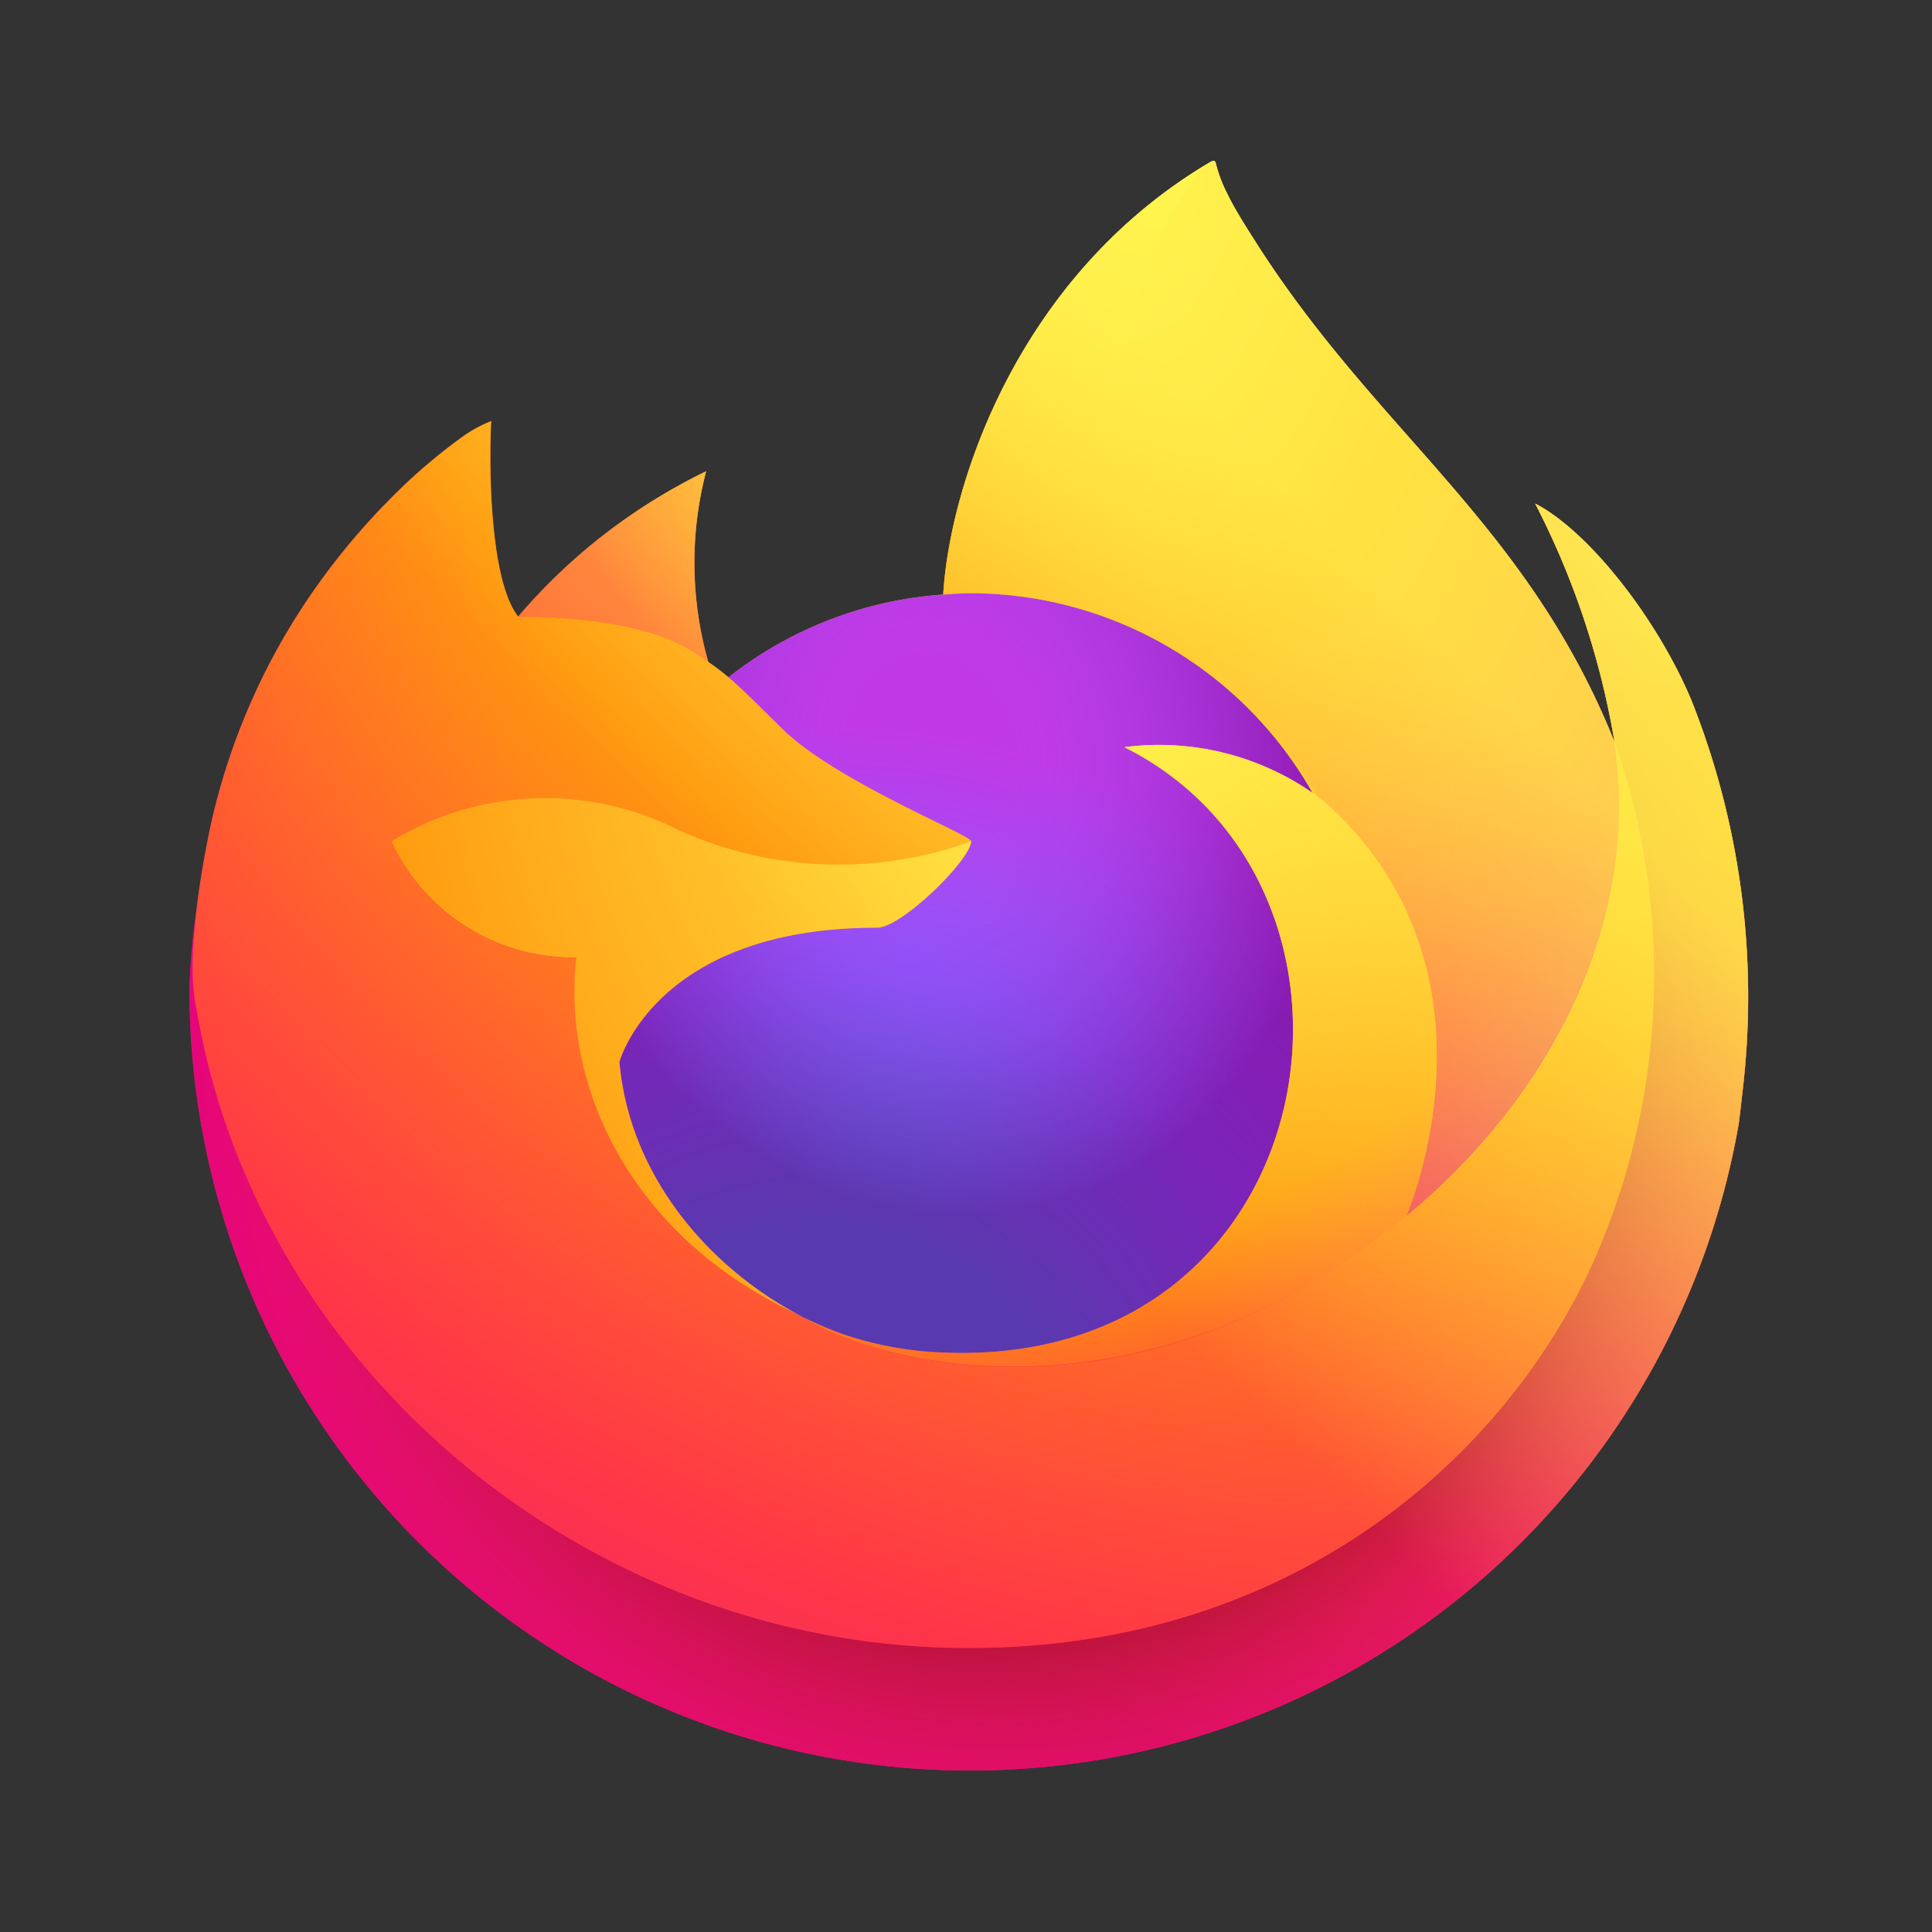 <?xml version="1.0" encoding="UTF-8" standalone="no"?>
<svg
   inkscape:version="1.3.2 (091e20ef0f, 2023-11-25, custom)"
   sodipodi:docname="firefox.svg"
   id="svg23"
   version="1"
   height="24"
   width="24"
   xmlns:inkscape="http://www.inkscape.org/namespaces/inkscape"
   xmlns:sodipodi="http://sodipodi.sourceforge.net/DTD/sodipodi-0.dtd"
   xmlns="http://www.w3.org/2000/svg"
   xmlns:svg="http://www.w3.org/2000/svg"
   xmlns:rdf="http://www.w3.org/1999/02/22-rdf-syntax-ns#"
   xmlns:cc="http://creativecommons.org/ns#"
   xmlns:dc="http://purl.org/dc/elements/1.1/">
  <rect width="100%" height="100%" fill="#333333" stroke="none"/>
  <defs
     id="defs27">
    <linearGradient
       gradientTransform="matrix(0.25,0,0,0.25,2.029,1.999)"
       gradientUnits="userSpaceOnUse"
       y2="66.806"
       x2="15.267"
       y1="12.061"
       x1="70.013"
       id="l">
      <stop
         id="stop969"
         stop-opacity=".8"
         stop-color="#fff44f"
         offset=".167" />
      <stop
         id="stop971"
         stop-opacity=".634"
         stop-color="#fff44f"
         offset=".266" />
      <stop
         id="stop973"
         stop-opacity=".217"
         stop-color="#fff44f"
         offset=".489" />
      <stop
         id="stop975"
         stop-opacity="0"
         stop-color="#fff44f"
         offset=".6" />
    </linearGradient>
    <radialGradient
       gradientUnits="userSpaceOnUse"
       gradientTransform="matrix(0.25,0,0,0.25,1996.565,2133.84)"
       r="80.686"
       cy="-8503.861"
       cx="-7918.923"
       id="k">
      <stop
         id="stop960"
         stop-color="#fff44f"
         offset=".094" />
      <stop
         id="stop962"
         stop-color="#ffe141"
         offset=".231" />
      <stop
         id="stop964"
         stop-color="#ffaf1e"
         offset=".509" />
      <stop
         id="stop966"
         stop-color="#ff980e"
         offset=".626" />
    </radialGradient>
    <radialGradient
       gradientUnits="userSpaceOnUse"
       gradientTransform="matrix(0.25,0,0,0.25,1996.565,2133.84)"
       r="73.72"
       cy="-8508.176"
       cx="-7938.383"
       id="j">
      <stop
         id="stop949"
         stop-color="#fff44f"
         offset=".137" />
      <stop
         id="stop951"
         stop-color="#ff980e"
         offset=".48" />
      <stop
         id="stop953"
         stop-color="#ff5634"
         offset=".592" />
      <stop
         id="stop955"
         stop-color="#ff3647"
         offset=".655" />
      <stop
         id="stop957"
         stop-color="#e31587"
         offset=".904" />
    </radialGradient>
    <radialGradient
       gradientUnits="userSpaceOnUse"
       gradientTransform="matrix(0.026,0.249,-0.163,0.017,-1169.434,2120.382)"
       r="86.499"
       cy="-8522.859"
       cx="-7927.165"
       id="i">
      <stop
         id="stop932"
         stop-color="#fff44f"
         offset="0" />
      <stop
         id="stop934"
         stop-color="#ffe847"
         offset=".06" />
      <stop
         id="stop936"
         stop-color="#ffc830"
         offset=".168" />
      <stop
         id="stop938"
         stop-color="#ff980e"
         offset=".304" />
      <stop
         id="stop940"
         stop-color="#ff8b16"
         offset=".356" />
      <stop
         id="stop942"
         stop-color="#ff672a"
         offset=".455" />
      <stop
         id="stop944"
         stop-color="#ff3647"
         offset=".57" />
      <stop
         id="stop946"
         stop-color="#e31587"
         offset=".737" />
    </radialGradient>
    <radialGradient
       gradientUnits="userSpaceOnUse"
       gradientTransform="matrix(0.25,0,0,0.25,1996.565,2133.84)"
       r="118.081"
       cy="-8535.981"
       cx="-7915.977"
       id="h">
      <stop
         id="stop921"
         stop-color="#fff44f"
         offset=".113" />
      <stop
         id="stop923"
         stop-color="#ff980e"
         offset=".456" />
      <stop
         id="stop925"
         stop-color="#ff5634"
         offset=".622" />
      <stop
         id="stop927"
         stop-color="#ff3647"
         offset=".716" />
      <stop
         id="stop929"
         stop-color="#e31587"
         offset=".904" />
    </radialGradient>
    <radialGradient
       gradientUnits="userSpaceOnUse"
       gradientTransform="matrix(0.25,0,0,0.25,1996.565,2133.84)"
       r="27.676"
       cy="-8518.427"
       cx="-7937.731"
       id="g">
      <stop
         id="stop908"
         stop-color="#ffe226"
         offset="0" />
      <stop
         id="stop910"
         stop-color="#ffdb27"
         offset=".121" />
      <stop
         id="stop912"
         stop-color="#ffc82a"
         offset=".295" />
      <stop
         id="stop914"
         stop-color="#ffa930"
         offset=".502" />
      <stop
         id="stop916"
         stop-color="#ff7e37"
         offset=".732" />
      <stop
         id="stop918"
         stop-color="#ff7139"
         offset=".792" />
    </radialGradient>
    <radialGradient
       gradientUnits="userSpaceOnUse"
       gradientTransform="matrix(0.243,-0.059,0.069,0.285,2525.849,1961.221)"
       r="20.397"
       cy="-8491.546"
       cx="-7935.62"
       id="f">
      <stop
         id="stop899"
         stop-opacity="0"
         stop-color="#9059ff"
         offset=".206" />
      <stop
         id="stop901"
         stop-opacity=".064"
         stop-color="#8c4ff3"
         offset=".278" />
      <stop
         id="stop903"
         stop-opacity=".45"
         stop-color="#7716a8"
         offset=".747" />
      <stop
         id="stop905"
         stop-opacity=".6"
         stop-color="#6e008b"
         offset=".975" />
    </radialGradient>
    <radialGradient
       gradientUnits="userSpaceOnUse"
       gradientTransform="matrix(0.25,0,0,0.25,1996.565,2133.84)"
       r="38.471"
       cy="-8460.984"
       cx="-7945.648"
       id="e">
      <stop
         id="stop890"
         stop-color="#3a8ee6"
         offset=".353" />
      <stop
         id="stop892"
         stop-color="#5c79f0"
         offset=".472" />
      <stop
         id="stop894"
         stop-color="#9059ff"
         offset=".669" />
      <stop
         id="stop896"
         stop-color="#c139e6"
         offset="1" />
    </radialGradient>
    <radialGradient
       gradientUnits="userSpaceOnUse"
       gradientTransform="matrix(0.25,0,0,0.25,1996.565,2133.84)"
       r="58.534"
       cy="-8533.457"
       cx="-7926.97"
       id="d">
      <stop
         id="stop881"
         stop-color="#fff44f"
         offset=".132" />
      <stop
         id="stop883"
         stop-color="#ffdc3e"
         offset=".252" />
      <stop
         id="stop885"
         stop-color="#ff9d12"
         offset=".506" />
      <stop
         id="stop887"
         stop-color="#ff980e"
         offset=".526" />
    </radialGradient>
    <radialGradient
       gradientUnits="userSpaceOnUse"
       gradientTransform="matrix(0.25,0,0,0.25,1996.565,2133.84)"
       r="80.797"
       cy="-8482.089"
       cx="-7936.711"
       id="c">
      <stop
         id="stop870"
         stop-color="#960e18"
         offset=".3" />
      <stop
         id="stop872"
         stop-opacity=".74"
         stop-color="#b11927"
         offset=".351" />
      <stop
         id="stop874"
         stop-opacity=".343"
         stop-color="#db293d"
         offset=".435" />
      <stop
         id="stop876"
         stop-opacity=".094"
         stop-color="#f5334b"
         offset=".497" />
      <stop
         id="stop878"
         stop-opacity="0"
         stop-color="#ff3750"
         offset=".53" />
    </radialGradient>
    <radialGradient
       gradientUnits="userSpaceOnUse"
       gradientTransform="matrix(0.25,0,0,0.25,1996.565,2133.84)"
       r="80.797"
       cy="-8515.121"
       cx="-7907.187"
       id="b">
      <stop
         id="stop851"
         stop-color="#ffbd4f"
         offset=".129" />
      <stop
         id="stop853"
         stop-color="#ffac31"
         offset=".186" />
      <stop
         id="stop855"
         stop-color="#ff9d17"
         offset=".247" />
      <stop
         id="stop857"
         stop-color="#ff980e"
         offset=".283" />
      <stop
         id="stop859"
         stop-color="#ff563b"
         offset=".403" />
      <stop
         id="stop861"
         stop-color="#ff3750"
         offset=".467" />
      <stop
         id="stop863"
         stop-color="#f5156c"
         offset=".71" />
      <stop
         id="stop865"
         stop-color="#eb0878"
         offset=".782" />
      <stop
         id="stop867"
         stop-color="#e50080"
         offset=".86" />
    </radialGradient>
    <linearGradient
       gradientTransform="matrix(0.25,0,0,0.25,2.029,1.999)"
       gradientUnits="userSpaceOnUse"
       y2="74.468"
       x2="6.447"
       y1="12.393"
       x1="70.786"
       id="a">
      <stop
         id="stop834"
         stop-color="#fff44f"
         offset=".048" />
      <stop
         id="stop836"
         stop-color="#ffe847"
         offset=".111" />
      <stop
         id="stop838"
         stop-color="#ffc830"
         offset=".225" />
      <stop
         id="stop840"
         stop-color="#ff980e"
         offset=".368" />
      <stop
         id="stop842"
         stop-color="#ff8b16"
         offset=".401" />
      <stop
         id="stop844"
         stop-color="#ff672a"
         offset=".462" />
      <stop
         id="stop846"
         stop-color="#ff3647"
         offset=".534" />
      <stop
         id="stop848"
         stop-color="#e31587"
         offset=".705" />
    </linearGradient>
    <linearGradient
       id="l-7"
       x1="70.013"
       y1="12.061"
       x2="15.267"
       y2="66.806"
       gradientUnits="userSpaceOnUse"
       gradientTransform="matrix(0.35,0,0,0.35,14.589,2.502)">
      <stop
         offset=".167"
         stop-color="#fff44f"
         stop-opacity=".8"
         id="stop969-0" />
      <stop
         offset=".266"
         stop-color="#fff44f"
         stop-opacity=".634"
         id="stop971-2" />
      <stop
         offset=".489"
         stop-color="#fff44f"
         stop-opacity=".217"
         id="stop973-4" />
      <stop
         offset=".6"
         stop-color="#fff44f"
         stop-opacity="0"
         id="stop975-6" />
    </linearGradient>
    <radialGradient
       id="k-4"
       cx="-7918.923"
       cy="-8503.861"
       r="80.686"
       gradientTransform="matrix(0.35,0,0,0.35,2806.992,2987.134)"
       gradientUnits="userSpaceOnUse">
      <stop
         offset=".094"
         stop-color="#fff44f"
         id="stop960-9" />
      <stop
         offset=".231"
         stop-color="#ffe141"
         id="stop962-7" />
      <stop
         offset=".509"
         stop-color="#ffaf1e"
         id="stop964-4" />
      <stop
         offset=".626"
         stop-color="#ff980e"
         id="stop966-2" />
    </radialGradient>
    <radialGradient
       id="j-4"
       cx="-7938.383"
       cy="-8508.176"
       r="73.72"
       gradientTransform="matrix(0.35,0,0,0.35,2806.992,2987.134)"
       gradientUnits="userSpaceOnUse">
      <stop
         offset=".137"
         stop-color="#fff44f"
         id="stop949-7" />
      <stop
         offset=".48"
         stop-color="#ff980e"
         id="stop951-7" />
      <stop
         offset=".592"
         stop-color="#ff5634"
         id="stop953-4" />
      <stop
         offset=".655"
         stop-color="#ff3647"
         id="stop955-9" />
      <stop
         offset=".904"
         stop-color="#e31587"
         id="stop957-0" />
    </radialGradient>
    <radialGradient
       id="i-4"
       cx="-7927.165"
       cy="-8522.859"
       r="86.499"
       gradientTransform="matrix(0.037,0.348,-0.229,0.024,-1625.489,2968.293)"
       gradientUnits="userSpaceOnUse">
      <stop
         offset="0"
         stop-color="#fff44f"
         id="stop932-2" />
      <stop
         offset=".06"
         stop-color="#ffe847"
         id="stop934-4" />
      <stop
         offset=".168"
         stop-color="#ffc830"
         id="stop936-1" />
      <stop
         offset=".304"
         stop-color="#ff980e"
         id="stop938-7" />
      <stop
         offset=".356"
         stop-color="#ff8b16"
         id="stop940-2" />
      <stop
         offset=".455"
         stop-color="#ff672a"
         id="stop942-0" />
      <stop
         offset=".57"
         stop-color="#ff3647"
         id="stop944-9" />
      <stop
         offset=".737"
         stop-color="#e31587"
         id="stop946-2" />
    </radialGradient>
    <radialGradient
       id="h-7"
       cx="-7915.977"
       cy="-8535.981"
       r="118.081"
       gradientTransform="matrix(0.35,0,0,0.35,2806.992,2987.134)"
       gradientUnits="userSpaceOnUse">
      <stop
         offset=".113"
         stop-color="#fff44f"
         id="stop921-6" />
      <stop
         offset=".456"
         stop-color="#ff980e"
         id="stop923-0" />
      <stop
         offset=".622"
         stop-color="#ff5634"
         id="stop925-9" />
      <stop
         offset=".716"
         stop-color="#ff3647"
         id="stop927-1" />
      <stop
         offset=".904"
         stop-color="#e31587"
         id="stop929-8" />
    </radialGradient>
    <radialGradient
       id="g-9"
       cx="-7937.731"
       cy="-8518.427"
       r="27.676"
       gradientTransform="matrix(0.35,0,0,0.35,2806.992,2987.134)"
       gradientUnits="userSpaceOnUse">
      <stop
         offset="0"
         stop-color="#ffe226"
         id="stop908-3" />
      <stop
         offset=".121"
         stop-color="#ffdb27"
         id="stop910-2" />
      <stop
         offset=".295"
         stop-color="#ffc82a"
         id="stop912-5" />
      <stop
         offset=".502"
         stop-color="#ffa930"
         id="stop914-9" />
      <stop
         offset=".732"
         stop-color="#ff7e37"
         id="stop916-7" />
      <stop
         offset=".792"
         stop-color="#ff7139"
         id="stop918-4" />
    </radialGradient>
    <radialGradient
       id="f-8"
       cx="-7935.62"
       cy="-8491.546"
       r="20.397"
       gradientTransform="matrix(0.34,-0.082,0.096,0.398,3548.003,2745.464)"
       gradientUnits="userSpaceOnUse">
      <stop
         offset=".206"
         stop-color="#9059ff"
         stop-opacity="0"
         id="stop899-3" />
      <stop
         offset=".278"
         stop-color="#8c4ff3"
         stop-opacity=".064"
         id="stop901-8" />
      <stop
         offset=".747"
         stop-color="#7716a8"
         stop-opacity=".45"
         id="stop903-2" />
      <stop
         offset=".975"
         stop-color="#6e008b"
         stop-opacity=".6"
         id="stop905-2" />
    </radialGradient>
    <radialGradient
       id="e-5"
       cx="-7945.648"
       cy="-8460.984"
       r="38.471"
       gradientTransform="matrix(0.35,0,0,0.35,2806.992,2987.134)"
       gradientUnits="userSpaceOnUse">
      <stop
         offset=".353"
         stop-color="#3a8ee6"
         id="stop890-8" />
      <stop
         offset=".472"
         stop-color="#5c79f0"
         id="stop892-3" />
      <stop
         offset=".669"
         stop-color="#9059ff"
         id="stop894-7" />
      <stop
         offset="1"
         stop-color="#c139e6"
         id="stop896-3" />
    </radialGradient>
    <radialGradient
       id="d-5"
       cx="-7926.97"
       cy="-8533.457"
       r="58.534"
       gradientTransform="matrix(0.35,0,0,0.35,2806.992,2987.134)"
       gradientUnits="userSpaceOnUse">
      <stop
         offset=".132"
         stop-color="#fff44f"
         id="stop881-3" />
      <stop
         offset=".252"
         stop-color="#ffdc3e"
         id="stop883-6" />
      <stop
         offset=".506"
         stop-color="#ff9d12"
         id="stop885-5" />
      <stop
         offset=".526"
         stop-color="#ff980e"
         id="stop887-7" />
    </radialGradient>
    <radialGradient
       id="c-7"
       cx="-7936.711"
       cy="-8482.089"
       r="80.797"
       gradientTransform="matrix(0.35,0,0,0.35,2806.992,2987.134)"
       gradientUnits="userSpaceOnUse">
      <stop
         offset=".3"
         stop-color="#960e18"
         id="stop870-4" />
      <stop
         offset=".351"
         stop-color="#b11927"
         stop-opacity=".74"
         id="stop872-9" />
      <stop
         offset=".435"
         stop-color="#db293d"
         stop-opacity=".343"
         id="stop874-6" />
      <stop
         offset=".497"
         stop-color="#f5334b"
         stop-opacity=".094"
         id="stop876-0" />
      <stop
         offset=".53"
         stop-color="#ff3750"
         stop-opacity="0"
         id="stop878-1" />
    </radialGradient>
    <radialGradient
       id="b-8"
       cx="-7907.187"
       cy="-8515.121"
       r="80.797"
       gradientTransform="matrix(0.35,0,0,0.35,2806.992,2987.134)"
       gradientUnits="userSpaceOnUse">
      <stop
         offset=".129"
         stop-color="#ffbd4f"
         id="stop851-4" />
      <stop
         offset=".186"
         stop-color="#ffac31"
         id="stop853-2" />
      <stop
         offset=".247"
         stop-color="#ff9d17"
         id="stop855-7" />
      <stop
         offset=".283"
         stop-color="#ff980e"
         id="stop857-7" />
      <stop
         offset=".403"
         stop-color="#ff563b"
         id="stop859-4" />
      <stop
         offset=".467"
         stop-color="#ff3750"
         id="stop861-4" />
      <stop
         offset=".71"
         stop-color="#f5156c"
         id="stop863-9" />
      <stop
         offset=".782"
         stop-color="#eb0878"
         id="stop865-3" />
      <stop
         offset=".86"
         stop-color="#e50080"
         id="stop867-9" />
    </radialGradient>
    <linearGradient
       id="a-7"
       x1="70.786"
       y1="12.393"
       x2="6.447"
       y2="74.468"
       gradientUnits="userSpaceOnUse"
       gradientTransform="matrix(0.35,0,0,0.35,14.589,2.502)">
      <stop
         offset=".048"
         stop-color="#fff44f"
         id="stop834-6" />
      <stop
         offset=".111"
         stop-color="#ffe847"
         id="stop836-7" />
      <stop
         offset=".225"
         stop-color="#ffc830"
         id="stop838-2" />
      <stop
         offset=".368"
         stop-color="#ff980e"
         id="stop840-9" />
      <stop
         offset=".401"
         stop-color="#ff8b16"
         id="stop842-5" />
      <stop
         offset=".462"
         stop-color="#ff672a"
         id="stop844-0" />
      <stop
         offset=".534"
         stop-color="#ff3647"
         id="stop846-4" />
      <stop
         offset=".705"
         stop-color="#e31587"
         id="stop848-2" />
    </linearGradient>
  </defs>
  <sodipodi:namedview
     inkscape:current-layer="svg23"
     inkscape:window-maximized="1"
     inkscape:window-y="0"
     inkscape:window-x="0"
     inkscape:cy="12"
     inkscape:cx="12"
     inkscape:zoom="33.5"
     showgrid="false"
     id="namedview25"
     inkscape:window-height="1008"
     inkscape:window-width="1920"
     inkscape:pageshadow="2"
     inkscape:pageopacity="0"
     guidetolerance="10"
     gridtolerance="10"
     objecttolerance="10"
     borderopacity="1"
     bordercolor="#666666"
     pagecolor="#ffffff"
     inkscape:document-rotation="0"
     inkscape:pagecheckerboard="0"
     inkscape:showpageshadow="2"
     inkscape:deskcolor="#d1d1d1" />
  <path
     style="fill:url(#a);stroke-width:0.25"
     id="path980"
     d="M 21.015,8.709 C 20.594,7.696 19.74,6.602 19.071,6.256 A 10.07,10.07 0 0 1 20.053,9.198 l 0.002,0.016 C 18.958,6.482 17.1,5.38 15.582,2.981 15.505,2.86 15.428,2.739 15.354,2.61 15.311,2.537 15.277,2.471 15.247,2.41 a 1.764,1.764 0 0 1 -0.145,-0.384 0.025,0.025 0 0 0 -0.022,-0.025 0.035,0.035 0 0 0 -0.018,0 c -0.001,0 -0.003,0.002 -0.005,0.003 -0.002,5.381e-4 -0.005,0.003 -0.007,0.004 l 0.004,-0.006 C 12.619,3.427 11.793,6.066 11.717,7.386 A 4.849,4.849 0 0 0 9.05,8.414 2.898,2.898 0 0 0 8.8,8.225 4.494,4.494 0 0 1 8.772,5.855 7.179,7.179 0 0 0 6.439,7.659 h -0.004 C 6.051,7.172 6.078,5.566 6.1,5.231 A 1.733,1.733 0 0 0 5.776,5.402 7.059,7.059 0 0 0 4.829,6.214 8.465,8.465 0 0 0 3.922,7.301 v 0.002 -0.002 a 8.186,8.186 0 0 0 -1.301,2.937 l -0.013,0.064 c -0.018,0.085 -0.084,0.512 -0.095,0.605 0,0.007 -0.002,0.014 -0.002,0.021 a 9.238,9.238 0 0 0 -0.157,1.336 v 0.05 a 9.694,9.694 0 0 0 19.246,1.639 c 0.016,-0.125 0.03,-0.249 0.044,-0.375 A 9.968,9.968 0 0 0 21.015,8.709 Z M 9.844,16.297 c 0.045,0.022 0.088,0.045 0.134,0.066 l 0.007,0.004 Q 9.914,16.333 9.843,16.297 Z m 2.22,-5.846 z m 7.991,-1.234 v -0.009 l 0.002,0.01 z" />
  <path
     style="fill:url(#b);stroke-width:0.25"
     id="path982"
     d="M 21.015,8.709 C 20.594,7.696 19.74,6.602 19.071,6.256 A 10.07,10.07 0 0 1 20.053,9.198 v 0.009 l 0.002,0.01 a 8.778,8.778 0 0 1 -0.302,6.542 c -1.111,2.384 -3.8,4.827 -8.009,4.708 -4.548,-0.129 -8.553,-3.504 -9.302,-7.924 -0.136,-0.697 0,-1.05 0.069,-1.617 a 7.222,7.222 0 0 0 -0.156,1.338 v 0.05 a 9.694,9.694 0 0 0 19.246,1.639 c 0.016,-0.125 0.03,-0.249 0.044,-0.375 A 9.968,9.968 0 0 0 21.015,8.709 Z" />
  <path
     style="fill:url(#c);stroke-width:0.25"
     id="path984"
     d="M 21.015,8.709 C 20.594,7.696 19.74,6.602 19.071,6.256 A 10.07,10.07 0 0 1 20.053,9.198 v 0.009 l 0.002,0.01 a 8.778,8.778 0 0 1 -0.302,6.542 c -1.111,2.384 -3.8,4.827 -8.009,4.708 -4.548,-0.129 -8.553,-3.504 -9.302,-7.924 -0.136,-0.697 0,-1.05 0.069,-1.617 a 7.222,7.222 0 0 0 -0.156,1.338 v 0.05 a 9.694,9.694 0 0 0 19.246,1.639 c 0.016,-0.125 0.03,-0.249 0.044,-0.375 A 9.968,9.968 0 0 0 21.015,8.709 Z" />
  <path
     style="fill:url(#d);stroke-width:0.25"
     id="path986"
     d="m 16.305,9.849 c 0.021,0.015 0.041,0.03 0.06,0.044 A 5.277,5.277 0 0 0 15.465,8.719 C 12.452,5.706 14.675,2.186 15.05,2.007 l 0.004,-0.005 c -2.435,1.426 -3.261,4.065 -3.337,5.385 0.113,-0.008 0.225,-0.017 0.341,-0.017 a 4.892,4.892 0 0 1 4.247,2.48 z" />
  <path
     style="fill:url(#e);stroke-width:0.25"
     id="path988"
     d="m 12.064,10.451 c -0.016,0.241 -0.868,1.073 -1.166,1.073 -2.756,0 -3.204,1.667 -3.204,1.667 0.122,1.404 1.1,2.561 2.283,3.172 0.054,0.028 0.109,0.053 0.164,0.078 q 0.142,0.063 0.285,0.117 a 4.31,4.31 0 0 0 1.261,0.243 c 4.831,0.227 5.767,-5.777 2.281,-7.519 A 3.346,3.346 0 0 1 16.305,9.849 4.892,4.892 0 0 0 12.058,7.369 c -0.115,0 -0.228,0.01 -0.341,0.017 A 4.849,4.849 0 0 0 9.05,8.414 c 0.148,0.125 0.315,0.292 0.666,0.639 0.658,0.648 2.345,1.319 2.348,1.398 z" />
  <path
     style="fill:url(#f);stroke-width:0.25"
     id="path990"
     d="m 12.064,10.451 c -0.016,0.241 -0.868,1.073 -1.166,1.073 -2.756,0 -3.204,1.667 -3.204,1.667 0.122,1.404 1.1,2.561 2.283,3.172 0.054,0.028 0.109,0.053 0.164,0.078 q 0.142,0.063 0.285,0.117 a 4.31,4.31 0 0 0 1.261,0.243 c 4.831,0.227 5.767,-5.777 2.281,-7.519 A 3.346,3.346 0 0 1 16.305,9.849 4.892,4.892 0 0 0 12.058,7.369 c -0.115,0 -0.228,0.01 -0.341,0.017 A 4.849,4.849 0 0 0 9.05,8.414 c 0.148,0.125 0.315,0.292 0.666,0.639 0.658,0.648 2.345,1.319 2.348,1.398 z" />
  <path
     style="fill:url(#g);stroke-width:0.25"
     id="path992"
     d="m 8.598,8.092 c 0.079,0.05 0.143,0.094 0.2,0.133 A 4.494,4.494 0 0 1 8.771,5.855 7.179,7.179 0 0 0 6.437,7.658 c 0.047,-0.001 1.453,-0.027 2.16,0.433 z" />
  <path
     style="fill:url(#h);stroke-width:0.25"
     id="path994"
     d="m 2.443,12.544 c 0.748,4.42 4.754,7.795 9.302,7.924 4.209,0.119 6.898,-2.324 8.009,-4.708 a 8.778,8.778 0 0 0 0.302,-6.542 v -0.009 c 0,-0.007 -0.002,-0.012 0,-0.009 l 0.002,0.016 c 0.344,2.245 -0.798,4.42 -2.583,5.891 l -0.005,0.013 c -3.478,2.833 -6.807,1.709 -7.481,1.25 q -0.071,-0.034 -0.141,-0.07 C 7.818,15.33 6.981,13.482 7.16,11.897 A 2.489,2.489 0 0 1 4.864,10.453 3.656,3.656 0 0 1 8.428,10.31 4.827,4.827 0 0 0 12.067,10.453 C 12.063,10.374 10.377,9.703 9.719,9.055 9.367,8.709 9.201,8.542 9.053,8.417 A 2.898,2.898 0 0 0 8.803,8.227 C 8.745,8.188 8.68,8.145 8.603,8.094 7.896,7.634 6.489,7.66 6.443,7.661 h -0.004 C 6.054,7.174 6.081,5.568 6.103,5.233 A 1.733,1.733 0 0 0 5.78,5.405 7.059,7.059 0 0 0 4.832,6.216 8.465,8.465 0 0 0 3.922,7.301 v 0.001 -0.002 a 8.186,8.186 0 0 0 -1.301,2.937 c -0.005,0.02 -0.349,1.525 -0.179,2.306 z" />
  <path
     style="fill:url(#i);stroke-width:0.25"
     id="path996"
     d="m 15.465,8.719 a 5.277,5.277 0 0 1 0.9,1.175 c 0.053,0.04 0.103,0.08 0.145,0.119 2.198,2.026 1.046,4.889 0.96,5.093 1.785,-1.471 2.926,-3.646 2.583,-5.891 C 18.958,6.482 17.1,5.38 15.582,2.981 15.505,2.86 15.428,2.739 15.354,2.61 15.311,2.537 15.277,2.471 15.247,2.41 a 1.764,1.764 0 0 1 -0.145,-0.384 0.025,0.025 0 0 0 -0.022,-0.025 0.035,0.035 0 0 0 -0.018,0 c -0.001,0 -0.003,0.002 -0.005,0.003 -0.002,5e-4 -0.005,0.003 -0.007,0.004 -0.375,0.178 -2.598,3.698 0.415,6.711 z" />
  <path
     style="fill:url(#j);stroke-width:0.25"
     id="path998"
     d="M 16.51,10.012 C 16.467,9.973 16.418,9.933 16.364,9.893 16.345,9.878 16.325,9.864 16.304,9.849 A 3.346,3.346 0 0 0 13.967,9.281 c 3.486,1.743 2.551,7.746 -2.281,7.519 A 4.31,4.31 0 0 1 10.425,16.557 q -0.142,-0.053 -0.285,-0.117 c -0.055,-0.025 -0.11,-0.05 -0.164,-0.078 l 0.007,0.004 c 0.674,0.46 4.002,1.584 7.481,-1.25 l 0.005,-0.013 c 0.087,-0.203 1.238,-3.067 -0.96,-5.092 z" />
  <path
     style="fill:url(#k);stroke-width:0.25"
     id="path1000"
     d="m 7.695,13.191 c 0,0 0.447,-1.667 3.204,-1.667 0.298,0 1.15,-0.832 1.166,-1.073 a 4.827,4.827 0 0 1 -3.639,-0.143 3.656,3.656 0 0 0 -3.564,0.143 2.489,2.489 0 0 0 2.296,1.444 c -0.18,1.585 0.658,3.433 2.686,4.402 0.045,0.022 0.088,0.045 0.134,0.066 -1.184,-0.611 -2.161,-1.768 -2.283,-3.172 z" />
  <path
     style="fill:url(#l);stroke-width:0.25"
     id="path1002"
     d="M 21.015,8.709 C 20.594,7.696 19.74,6.602 19.071,6.256 A 10.07,10.07 0 0 1 20.053,9.198 l 0.002,0.016 C 18.958,6.482 17.1,5.38 15.582,2.981 15.505,2.86 15.428,2.739 15.354,2.61 15.311,2.537 15.277,2.471 15.247,2.41 a 1.764,1.764 0 0 1 -0.145,-0.384 0.025,0.025 0 0 0 -0.022,-0.025 0.035,0.035 0 0 0 -0.018,0 c -0.001,0 -0.003,0.002 -0.005,0.003 -0.002,5.381e-4 -0.005,0.003 -0.007,0.004 l 0.004,-0.006 c -2.435,1.426 -3.261,4.065 -3.337,5.385 0.113,-0.008 0.225,-0.017 0.341,-0.017 a 4.892,4.892 0 0 1 4.247,2.48 3.346,3.346 0 0 0 -2.337,-0.567 c 3.486,1.743 2.551,7.746 -2.281,7.519 a 4.31,4.31 0 0 1 -1.261,-0.243 q -0.142,-0.053 -0.285,-0.117 c -0.055,-0.025 -0.11,-0.05 -0.164,-0.078 l 0.007,0.004 q -0.071,-0.034 -0.141,-0.07 c 0.045,0.022 0.088,0.045 0.134,0.066 -1.184,-0.612 -2.161,-1.768 -2.283,-3.172 0,0 0.447,-1.667 3.204,-1.667 0.298,0 1.15,-0.832 1.166,-1.073 -0.004,-0.079 -1.691,-0.75 -2.348,-1.398 C 9.364,8.706 9.197,8.539 9.05,8.414 A 2.898,2.898 0 0 0 8.8,8.224 4.494,4.494 0 0 1 8.772,5.855 7.179,7.179 0 0 0 6.439,7.659 h -0.004 C 6.05,7.172 6.077,5.566 6.099,5.231 A 1.733,1.733 0 0 0 5.776,5.402 7.059,7.059 0 0 0 4.828,6.214 8.465,8.465 0 0 0 3.922,7.301 v 0.001 -0.002 A 8.186,8.186 0 0 0 2.622,10.238 l -0.013,0.064 c -0.018,0.085 -0.1,0.518 -0.112,0.611 0,0.007 0,-0.007 0,0 A 11.278,11.278 0 0 0 2.354,12.265 v 0.05 a 9.694,9.694 0 0 0 19.246,1.639 c 0.016,-0.125 0.03,-0.249 0.044,-0.375 A 9.968,9.968 0 0 0 21.015,8.709 Z m -0.962,0.498 0.002,0.01 z" />
</svg>
